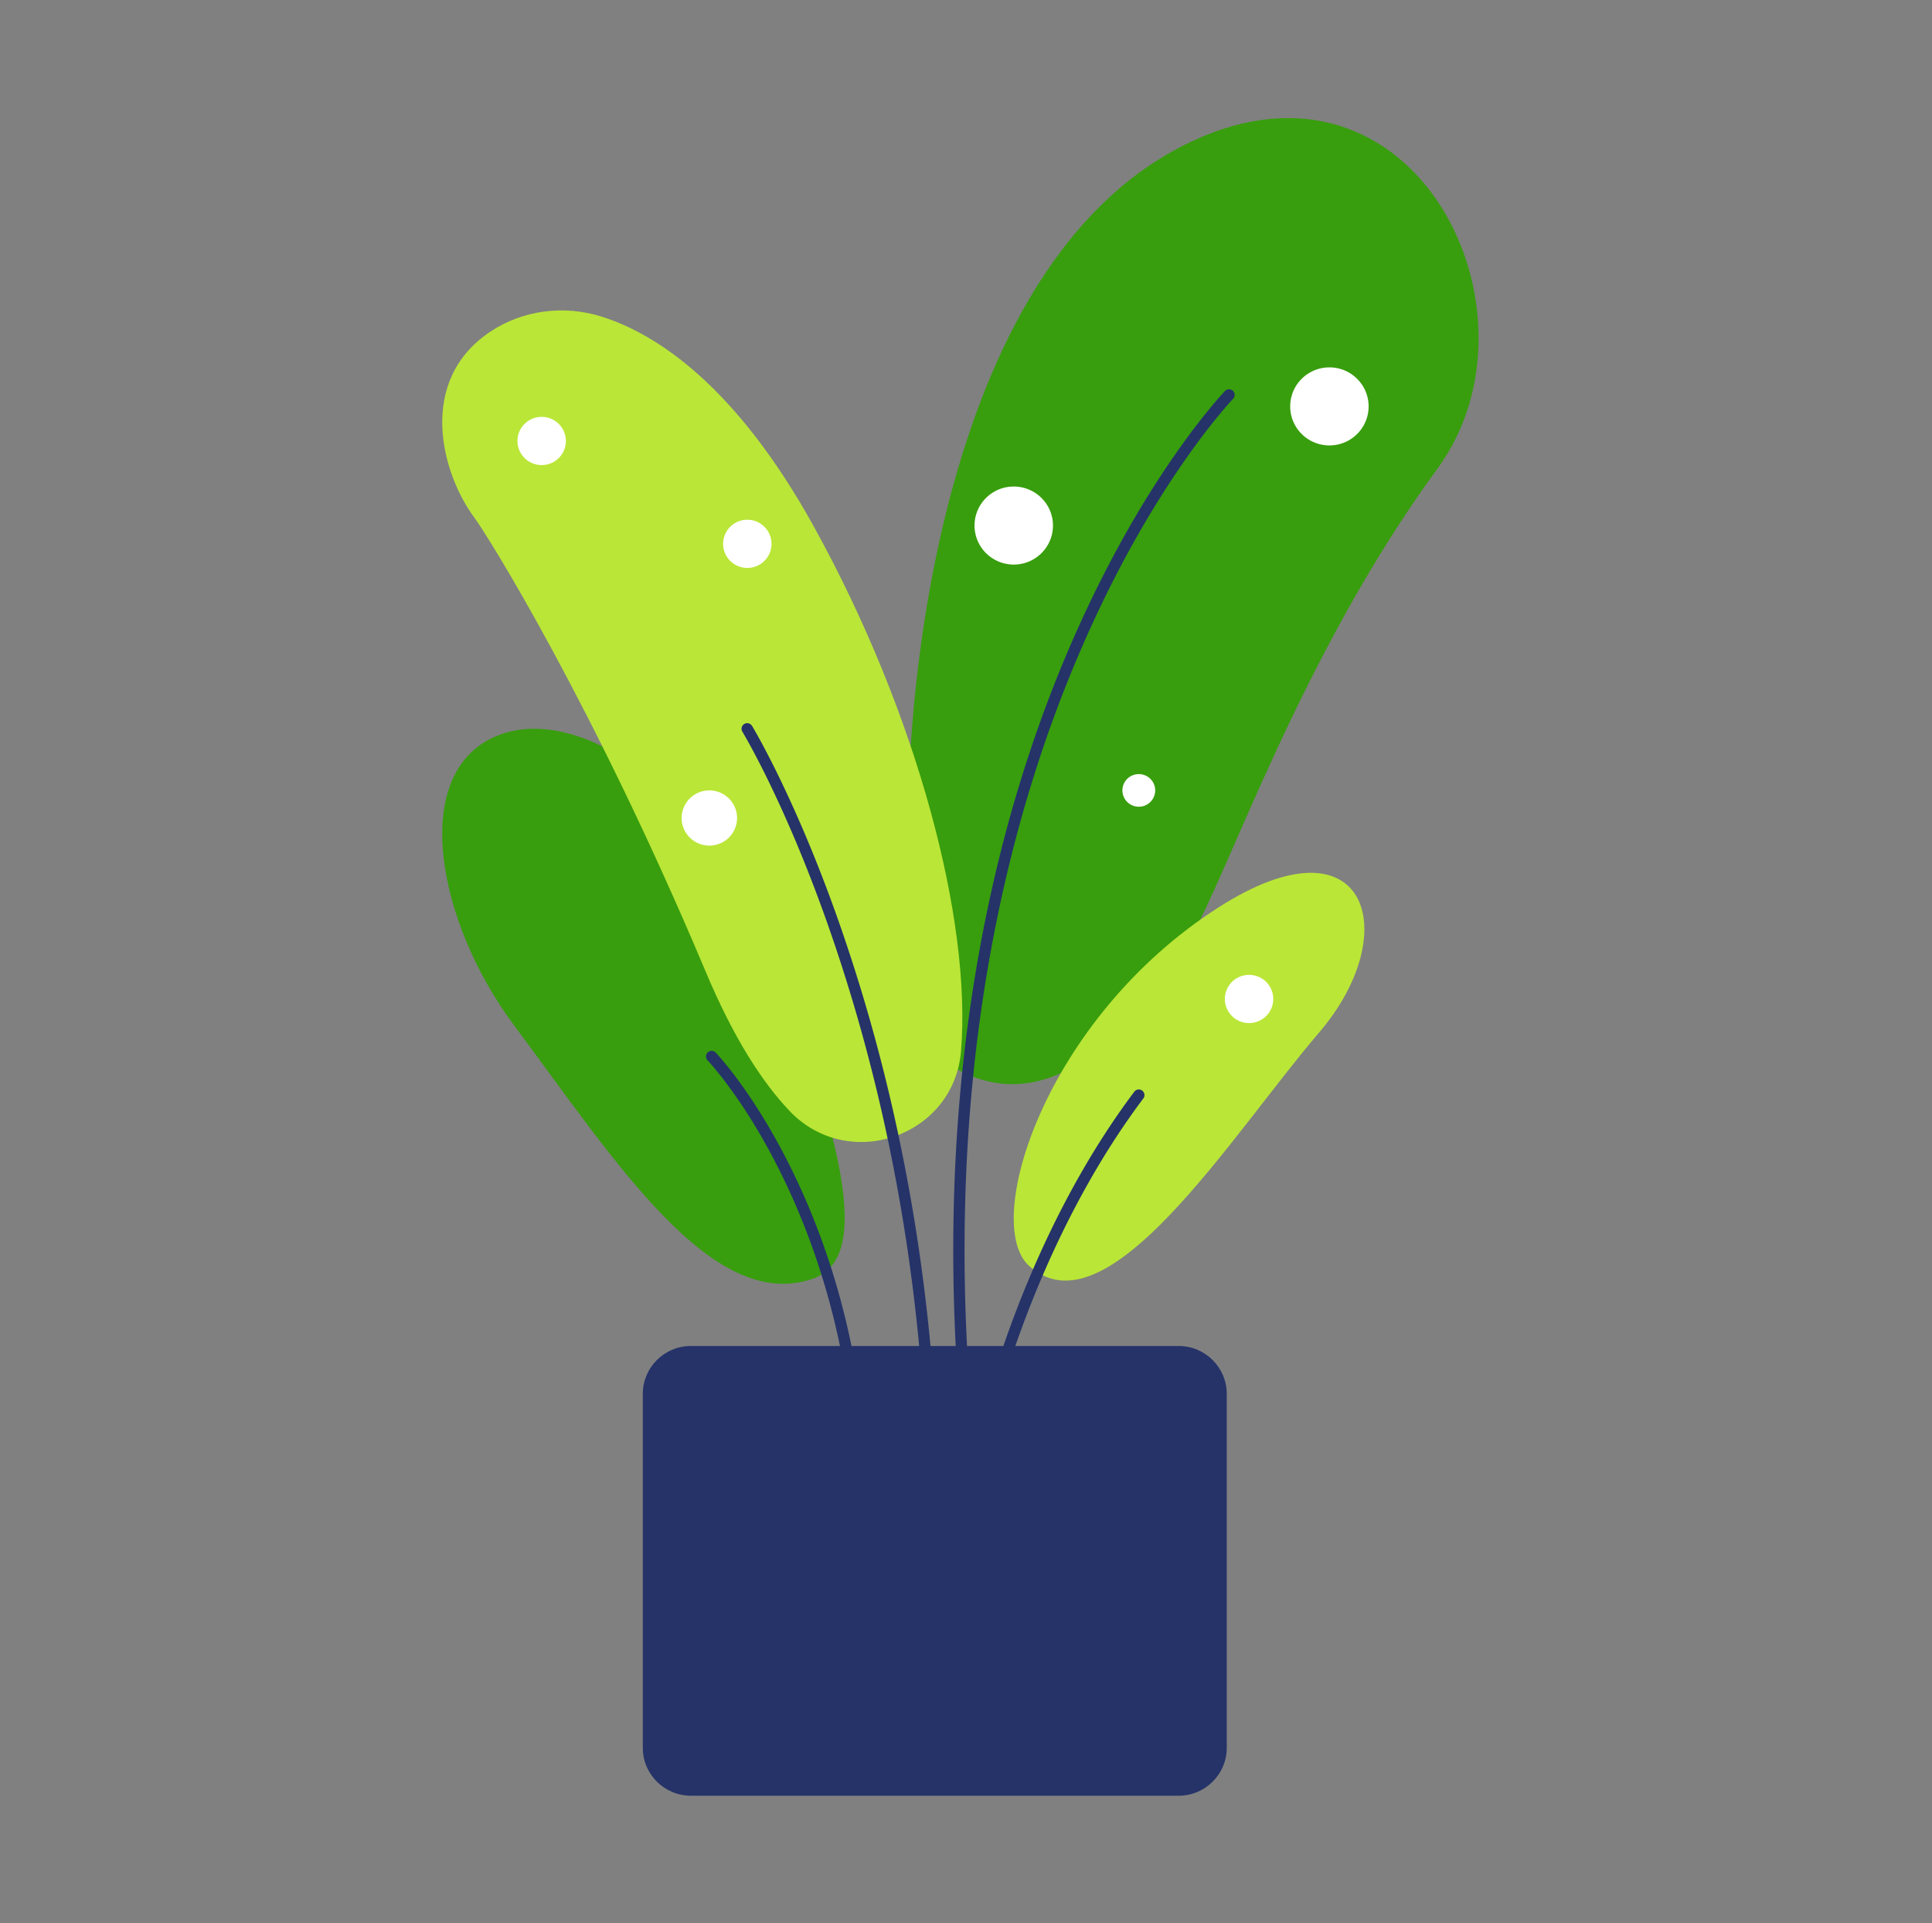 <svg xmlns="http://www.w3.org/2000/svg" fill="none" viewBox="0 0 233 232">
  <rect x="0" y="0" width="233" height="232" fill="#808080" stroke="none"/>
  <path fill-rule="evenodd" clip-rule="evenodd" d="M143.677 17.08c27.167-12.789 43.358 20.754 29.695 39.43-16.673 22.792-25.213 49.016-29.969 56.917-4.012 6.665-15.003 22.915-28.237 15.425-12.179-6.893-5.541-33.946-5.541-33.946s.538-62.047 34.052-77.825zM61.964 123.643c-9.236-12.402-12.608-30.2-2.3-34.764 9.884-4.375 26.256 6.398 33.84 27.133 7.583 20.735 11.958 35.643 4.54 38.235-12.17 4.252-23.882-14.223-36.08-30.604z" fill="#389E0D"/>
  <path fill-rule="evenodd" clip-rule="evenodd" d="M159.061 124.585c-10.447 12.184-25.521 36.695-34.965 28.111-5.723-5.203 1.929-29.841 22.873-43.246 17.816-11.402 22.538 2.951 12.092 15.135zM59.1 40.031c3.973-2.66 8.97-3.268 13.53-1.814 6.364 2.029 16.02 8.07 25.579 25.407 12.478 22.637 18.974 47.453 17.69 63.173-.84 10.28-13.564 14.711-20.682 7.216-3.27-3.443-6.728-8.749-10.112-16.799-13.62-32.395-26.354-52.695-27.872-54.733-4.052-5.44-6.949-16.546 1.868-22.45z" fill="#BAE637"/>
  <path fill-rule="evenodd" clip-rule="evenodd" d="M68.235 52.952a2.91 2.91 0 01-2.665 3.14 2.916 2.916 0 01-3.154-2.654 2.91 2.91 0 012.666-3.139 2.916 2.916 0 013.153 2.653zM93.036 65.36a2.91 2.91 0 01-2.665 3.14 2.916 2.916 0 01-3.154-2.653 2.91 2.91 0 012.666-3.14 2.916 2.916 0 013.153 2.654zM88.88 98.398a3.332 3.332 0 01-3.053 3.595 3.339 3.339 0 01-3.612-3.038 3.333 3.333 0 013.053-3.595 3.34 3.34 0 013.611 3.038zm76.176-49.373c0 2.6-2.117 4.707-4.728 4.707-2.612 0-4.729-2.108-4.729-4.707 0-2.6 2.117-4.707 4.729-4.707 2.611 0 4.728 2.108 4.728 4.707zm-38.068 14.373c0 2.6-2.118 4.707-4.729 4.707-2.612 0-4.729-2.107-4.729-4.707 0-2.6 2.117-4.707 4.729-4.707 2.611 0 4.729 2.108 4.729 4.707zm12.329 31.95a1.972 1.972 0 01-1.977 1.968 1.972 1.972 0 01-1.976-1.968c0-1.087.885-1.967 1.976-1.967 1.092 0 1.977.88 1.977 1.967zm14.24 25.16a2.913 2.913 0 01-2.92 2.906 2.913 2.913 0 01-2.92-2.906 2.914 2.914 0 012.92-2.907 2.914 2.914 0 012.92 2.907z" fill="#fff"/>
  <path d="M85.356 126.954a.682.682 0 01.963.022l.124.134.095.104c.171.191.37.418.592.683a47.298 47.298 0 012.094 2.691c2.156 2.972 4.31 6.518 6.32 10.632 5.735 11.741 9.175 25.686 9.175 41.785a.68.68 0 01-.681.678.68.68 0 01-.681-.678c0-15.886-3.39-29.63-9.037-41.192-1.974-4.042-4.088-7.521-6.2-10.431a46.558 46.558 0 00-1.924-2.485l-.109-.13a28.737 28.737 0 00-.452-.523l-.17-.19a6.873 6.873 0 00-.132-.142.675.675 0 01.023-.958zm51.439 4.743a.683.683 0 01.953-.138.676.676 0 01.138.949c-2.48 3.305-4.768 6.86-6.873 10.627-4.449 7.965-7.888 16.504-10.441 25.044a123.28 123.28 0 00-2.172 8.252l-.113.511a81.846 81.846 0 00-.348 1.661l-.063.326-.113.614a.68.68 0 01-.784.556.679.679 0 01-.559-.781l.039-.218c.032-.176.071-.383.117-.621l.113-.564c.109-.538.236-1.132.382-1.779l.124-.545a126.586 126.586 0 012.071-7.799c2.58-8.628 6.056-17.257 10.557-25.315 2.133-3.819 4.454-7.424 6.972-10.78z" fill="#253369"/>
  <path d="M148.693 47.148c.26.25.279.654.05.925l-.03.034-.086.09-.167.183-.097.107c-.293.325-.634.717-1.019 1.175a79.615 79.615 0 00-3.658 4.74c-3.794 5.287-7.591 11.655-11.136 19.11-5.902 12.413-10.499 26.57-13.285 42.486-3.383 19.326-3.944 40.438-1.174 63.352a.681.681 0 01-1.352.162c-2.785-23.045-2.222-44.29 1.184-63.747 2.808-16.038 7.442-30.311 13.396-42.832 3.581-7.53 7.419-13.968 11.259-19.319l.298-.412a79.352 79.352 0 013.298-4.26l.126-.15c.361-.43.687-.805.972-1.124l.077-.086.239-.262.142-.151c.26-.27.691-.28.963-.02zM89.759 87.335a.683.683 0 01.935.229l.069.114.191.328.107.186c.183.32.388.687.614 1.1l.187.346a109.508 109.508 0 012.262 4.45l.11.23c2.644 5.511 5.285 11.956 7.75 19.28 6.902 20.506 11.101 43.78 11.258 69.403a.68.68 0 01-1.362.008c-.156-25.473-4.329-48.606-11.187-68.981-2.402-7.137-4.972-13.431-7.544-18.827l-.143-.3a108.206 108.206 0 00-2.436-4.792l-.222-.407a57.363 57.363 0 00-.574-1.02l-.08-.139-.164-.277a.676.676 0 01.229-.93z" fill="#253369"/>
  <path fill-rule="evenodd" clip-rule="evenodd" d="M142.16 216.619H83.308c-3.182 0-5.785-2.59-5.785-5.757v-42.734c0-3.167 2.603-5.757 5.785-5.757h58.852c3.181 0 5.784 2.59 5.784 5.757v42.734c0 3.167-2.603 5.757-5.784 5.757z" fill="#253369"/>
</svg>
